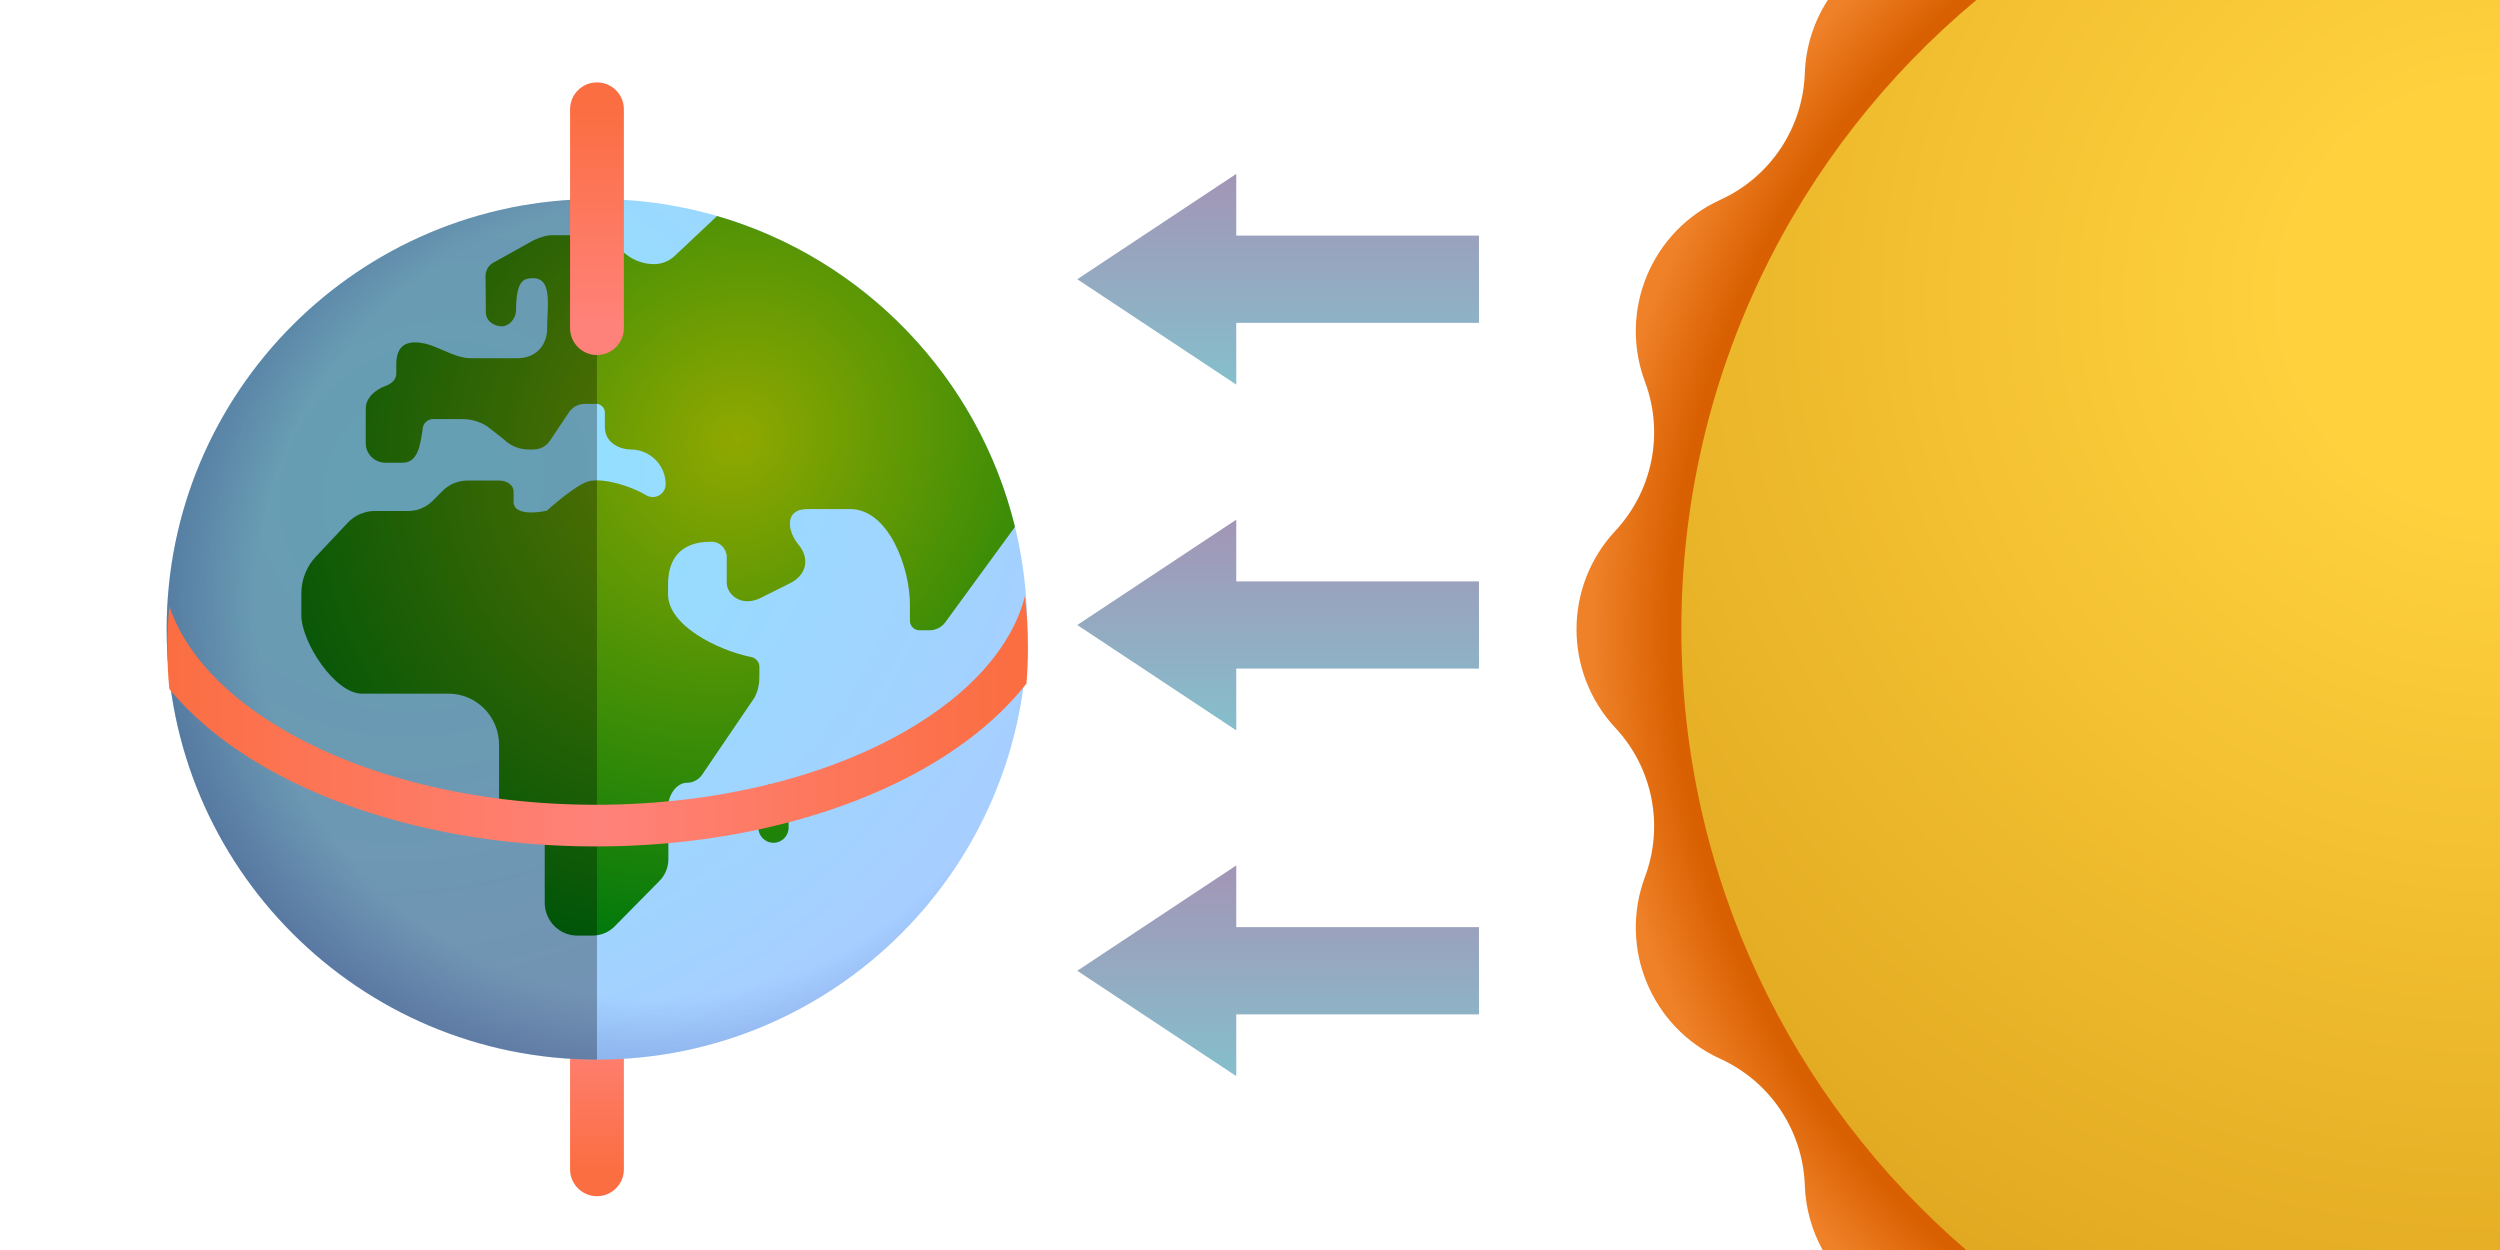 <svg viewBox="0 0 240 120" fill="none" xmlns="http://www.w3.org/2000/svg">
<path fill-rule="evenodd" clip-rule="evenodd" d="M57.309 93.163C58.735 93.163 59.892 94.32 59.892 95.746L59.892 112.254C59.892 113.681 58.735 114.837 57.309 114.837C55.882 114.837 54.726 113.681 54.726 112.254L54.726 95.746C54.726 94.32 55.882 93.163 57.309 93.163Z" fill="url(#paint0_linear_128_15511)"/>
<path d="M57.308 101.723C80.122 101.723 98.617 83.229 98.617 60.415C98.617 37.601 80.122 19.106 57.308 19.106C34.494 19.106 16 37.601 16 60.415C16 83.229 34.494 101.723 57.308 101.723Z" fill="url(#paint1_radial_128_15511)"/>
<path d="M57.308 101.723C80.122 101.723 98.617 83.229 98.617 60.415C98.617 37.601 80.122 19.106 57.308 19.106C34.494 19.106 16 37.601 16 60.415C16 83.229 34.494 101.723 57.308 101.723Z" fill="url(#paint2_radial_128_15511)"/>
<path d="M64.76 24.576L68.838 20.74C82.94 24.832 93.933 36.239 97.436 50.582L90.807 59.657C90.459 60.183 89.879 60.504 89.24 60.504H88.253C87.76 60.504 87.353 60.095 87.353 59.598V58.02C87.353 54.514 85.318 48.869 81.607 48.869H77.504C75.257 48.869 75.591 51.012 76.651 52.28C77.787 53.639 77.394 55.193 75.913 55.953L72.94 57.444C71.073 58.297 69.765 57.005 69.765 55.953V53.469C69.765 52.68 69.126 52.008 68.314 52.008L68.297 52.008C67.455 52.007 64.134 52.007 64.134 56.099V57.075C64.134 60.002 68.767 62.377 72.058 63.064C72.522 63.122 72.9 63.531 72.9 63.999V65.051C72.9 65.694 72.754 66.337 72.464 66.921L67.408 74.365C67.076 74.855 66.523 75.147 65.932 75.147C64.974 75.147 64.192 76.291 64.163 77.255V82.49C64.163 83.265 63.858 84.009 63.314 84.561L59.055 88.883C58.475 89.497 57.691 89.818 56.849 89.818H55.427C53.686 89.818 52.293 88.386 52.293 86.662V80.499C52.293 78.863 51.451 78.454 50.842 78.454H49.826C48.781 78.454 47.91 77.577 47.91 76.525V71.499C47.91 68.781 45.733 66.589 43.034 66.589H34.733C32.15 66.589 28.928 61.651 28.928 59.05V56.975C28.928 55.66 29.422 54.404 30.293 53.469L33.398 50.167C34.095 49.436 35.081 49.027 36.097 49.056H39.174C40.074 49.056 40.915 48.706 41.554 48.063L42.483 47.128C43.121 46.485 43.992 46.134 44.892 46.134H47.91C48.578 46.134 49.332 46.485 49.303 47.274V48.092C49.216 49.787 52.496 49.027 52.496 49.027C52.496 49.027 55.282 46.485 56.559 46.193C57.865 45.871 60.477 46.602 62.016 47.537C62.857 48.033 63.902 47.449 63.902 46.485C63.902 44.644 62.393 43.153 60.564 43.153C59.664 43.153 58.068 42.622 58.068 40.996V39.617C58.068 39.15 57.691 38.77 57.227 38.77H56.153C55.543 38.77 54.963 39.062 54.615 39.588L52.815 42.277C52.467 42.832 51.857 43.153 51.19 43.153H50.783C49.855 43.153 48.984 42.803 48.316 42.131L47.039 41.137C45.995 40.26 44.659 40.231 44.398 40.231H41.583C41.002 40.231 40.567 40.699 40.567 41.254C40.548 41.365 40.53 41.484 40.51 41.61C40.332 42.764 40.077 44.42 38.681 44.42H36.997C35.952 44.42 35.111 43.572 35.111 42.549V39.238C35.111 38.156 36.069 37.412 36.945 37.078C37.662 36.804 38.042 36.422 38.042 35.867V34.961C38.042 32.653 39.696 32.721 40.915 33.013C41.434 33.15 41.974 33.383 42.521 33.618C43.382 33.99 44.26 34.369 45.095 34.387H49.681C51.393 34.387 52.525 33.218 52.525 31.523C52.525 31.1 52.545 30.659 52.566 30.224C52.656 28.285 52.666 26.532 50.937 26.716L50.911 26.719C50.343 26.779 49.542 26.863 49.542 29.782C49.542 30.512 48.962 31.268 48.236 31.326C47.54 31.355 46.64 30.884 46.64 29.978C46.626 29.071 46.626 28.587 46.626 28.129C46.626 27.671 46.626 27.24 46.611 26.438C46.64 25.912 46.93 25.416 47.424 25.182L50.937 23.224C51.605 22.843 52.437 22.581 52.959 22.581H56.674C57.545 22.581 58.446 22.99 59.055 23.604L60.158 24.456C60.912 25.04 61.839 25.356 62.793 25.356C63.524 25.356 64.228 25.077 64.76 24.576Z" fill="url(#paint3_radial_128_15511)"/>
<path d="M74.253 75.259C73.451 75.259 72.8 75.909 72.8 76.711V79.454C72.8 80.257 73.451 80.907 74.253 80.907C75.055 80.907 75.705 80.257 75.705 79.454V76.711C75.705 75.909 75.055 75.259 74.253 75.259Z" fill="url(#paint4_radial_128_15511)"/>
<path d="M57.309 101.723C34.495 101.723 16 83.229 16 60.415C16 37.601 34.495 19.106 57.309 19.106V101.723Z" fill="black" fill-opacity="0.3"/>
<path fill-rule="evenodd" clip-rule="evenodd" d="M16.255 66.147C18.599 68.984 21.71 71.493 25.332 73.591C33.583 78.368 44.848 81.258 57.182 81.258C69.517 81.258 80.782 78.368 89.032 73.591C92.882 71.362 96.154 68.668 98.542 65.61C98.635 64.477 98.683 63.33 98.683 62.173C98.683 60.505 98.584 58.861 98.392 57.245C97.161 62.027 93.23 66.538 87.028 70.129C79.489 74.495 68.941 77.258 57.182 77.258C45.423 77.258 34.876 74.495 27.337 70.129C21.548 66.778 17.738 62.624 16.255 58.197C16.13 59.506 16.066 60.832 16.066 62.173C16.066 63.514 16.13 64.839 16.255 66.147Z" fill="url(#paint5_linear_128_15511)"/>
<path d="M174.975 120C173.951 118.147 173.339 116.034 173.26 113.783C173.078 108.529 169.938 103.83 165.154 101.651C158.527 98.632 155.366 91.001 157.917 84.181C159.76 79.256 158.657 73.714 155.071 69.87C150.103 64.545 150.103 56.285 155.071 50.96C158.657 47.116 159.76 41.573 157.917 36.648C155.366 29.829 158.527 22.197 165.154 19.179C169.938 17 173.078 12.3 173.26 7.046C173.351 4.452 174.15 2.041 175.472 0H240V120H174.975Z" fill="url(#paint6_radial_128_15511)"/>
<path d="M188.754 120H240V0H189.733C172.426 14.416 161.41 36.129 161.41 60.414C161.41 84.239 172.011 105.587 188.754 120Z" fill="url(#paint7_radial_128_15511)"/>
<path fill-rule="evenodd" clip-rule="evenodd" d="M57.309 7.909C58.735 7.909 59.892 9.066 59.892 10.492L59.892 31.5C59.892 32.927 58.735 34.083 57.309 34.083C55.882 34.083 54.726 32.927 54.726 31.5L54.726 10.492C54.726 9.066 55.882 7.909 57.309 7.909Z" fill="url(#paint8_linear_128_15511)"/>
<path fill-rule="evenodd" clip-rule="evenodd" d="M118.681 16.693L103.418 26.807L118.681 36.921V30.994H141.982V22.62H118.681V16.693Z" fill="url(#paint9_linear_128_15511)"/>
<path fill-rule="evenodd" clip-rule="evenodd" d="M118.681 49.887L103.418 60.001L118.681 70.115V64.187H141.982V55.814H118.681V49.887Z" fill="url(#paint10_linear_128_15511)"/>
<path fill-rule="evenodd" clip-rule="evenodd" d="M118.681 83.08L103.418 93.194L118.681 103.308V97.381H141.982V89.007H118.681V83.08Z" fill="url(#paint11_linear_128_15511)"/>
<defs>
<linearGradient id="paint0_linear_128_15511" x1="59.442" y1="112.254" x2="59.442" y2="98.043" gradientUnits="userSpaceOnUse">
<stop stop-color="#FB6E42"/>
<stop offset="1" stop-color="#FF827A"/>
</linearGradient>
<radialGradient id="paint1_radial_128_15511" cx="0" cy="0" r="1" gradientUnits="userSpaceOnUse" gradientTransform="translate(41.566 46.691) rotate(60.255) scale(61.251 69.417)">
<stop stop-color="#8EE4FF"/>
<stop offset="1" stop-color="#A7CEFF"/>
</radialGradient>
<radialGradient id="paint2_radial_128_15511" cx="0" cy="0" r="1" gradientUnits="userSpaceOnUse" gradientTransform="translate(62.631 57.741) rotate(134.556) scale(55.2 55.2)">
<stop offset="0.69" stop-color="#2940A5" stop-opacity="0"/>
<stop offset="1" stop-color="#2940A5" stop-opacity="0.53"/>
</radialGradient>
<radialGradient id="paint3_radial_128_15511" cx="0" cy="0" r="1" gradientUnits="userSpaceOnUse" gradientTransform="translate(70.695 42.225) rotate(129.074) scale(50.535 46.626)">
<stop stop-color="#90A800"/>
<stop offset="1" stop-color="#00790C"/>
</radialGradient>
<radialGradient id="paint4_radial_128_15511" cx="0" cy="0" r="1" gradientUnits="userSpaceOnUse" gradientTransform="translate(70.695 42.225) rotate(129.074) scale(50.535 46.626)">
<stop stop-color="#90A800"/>
<stop offset="1" stop-color="#00790C"/>
</radialGradient>
<linearGradient id="paint5_linear_128_15511" x1="96.797" y1="61.855" x2="16.066" y2="61.855" gradientUnits="userSpaceOnUse">
<stop stop-color="#FB6E42"/>
<stop offset="0.483" stop-color="#FF827A"/>
<stop offset="1" stop-color="#FB6E42"/>
</linearGradient>
<radialGradient id="paint6_radial_128_15511" cx="0" cy="0" r="1" gradientUnits="userSpaceOnUse" gradientTransform="translate(240 60.415) rotate(90) scale(86.968 86.968)">
<stop offset="0.913" stop-color="#D96000"/>
<stop offset="1" stop-color="#EF8129"/>
</radialGradient>
<radialGradient id="paint7_radial_128_15511" cx="0" cy="0" r="1" gradientUnits="userSpaceOnUse" gradientTransform="translate(240 28.274) rotate(112.061) scale(119.478 119.478)">
<stop offset="0.172" stop-color="#FFD13D"/>
<stop offset="1" stop-color="#DCA21C"/>
<stop offset="1" stop-color="#D89A29"/>
</radialGradient>
<linearGradient id="paint8_linear_128_15511" x1="57.309" y1="10.492" x2="57.309" y2="31.5" gradientUnits="userSpaceOnUse">
<stop stop-color="#FB6E42"/>
<stop offset="1" stop-color="#FF827A"/>
</linearGradient>
<linearGradient id="paint9_linear_128_15511" x1="119.012" y1="16.693" x2="119.012" y2="36.921" gradientUnits="userSpaceOnUse">
<stop stop-color="#A395B6"/>
<stop offset="1" stop-color="#85BFCC"/>
</linearGradient>
<linearGradient id="paint10_linear_128_15511" x1="119.012" y1="49.887" x2="119.012" y2="70.115" gradientUnits="userSpaceOnUse">
<stop stop-color="#A395B6"/>
<stop offset="1" stop-color="#85BFCC"/>
</linearGradient>
<linearGradient id="paint11_linear_128_15511" x1="119.012" y1="83.08" x2="119.012" y2="103.308" gradientUnits="userSpaceOnUse">
<stop stop-color="#A395B6"/>
<stop offset="1" stop-color="#85BFCC"/>
</linearGradient>
</defs>
</svg>
